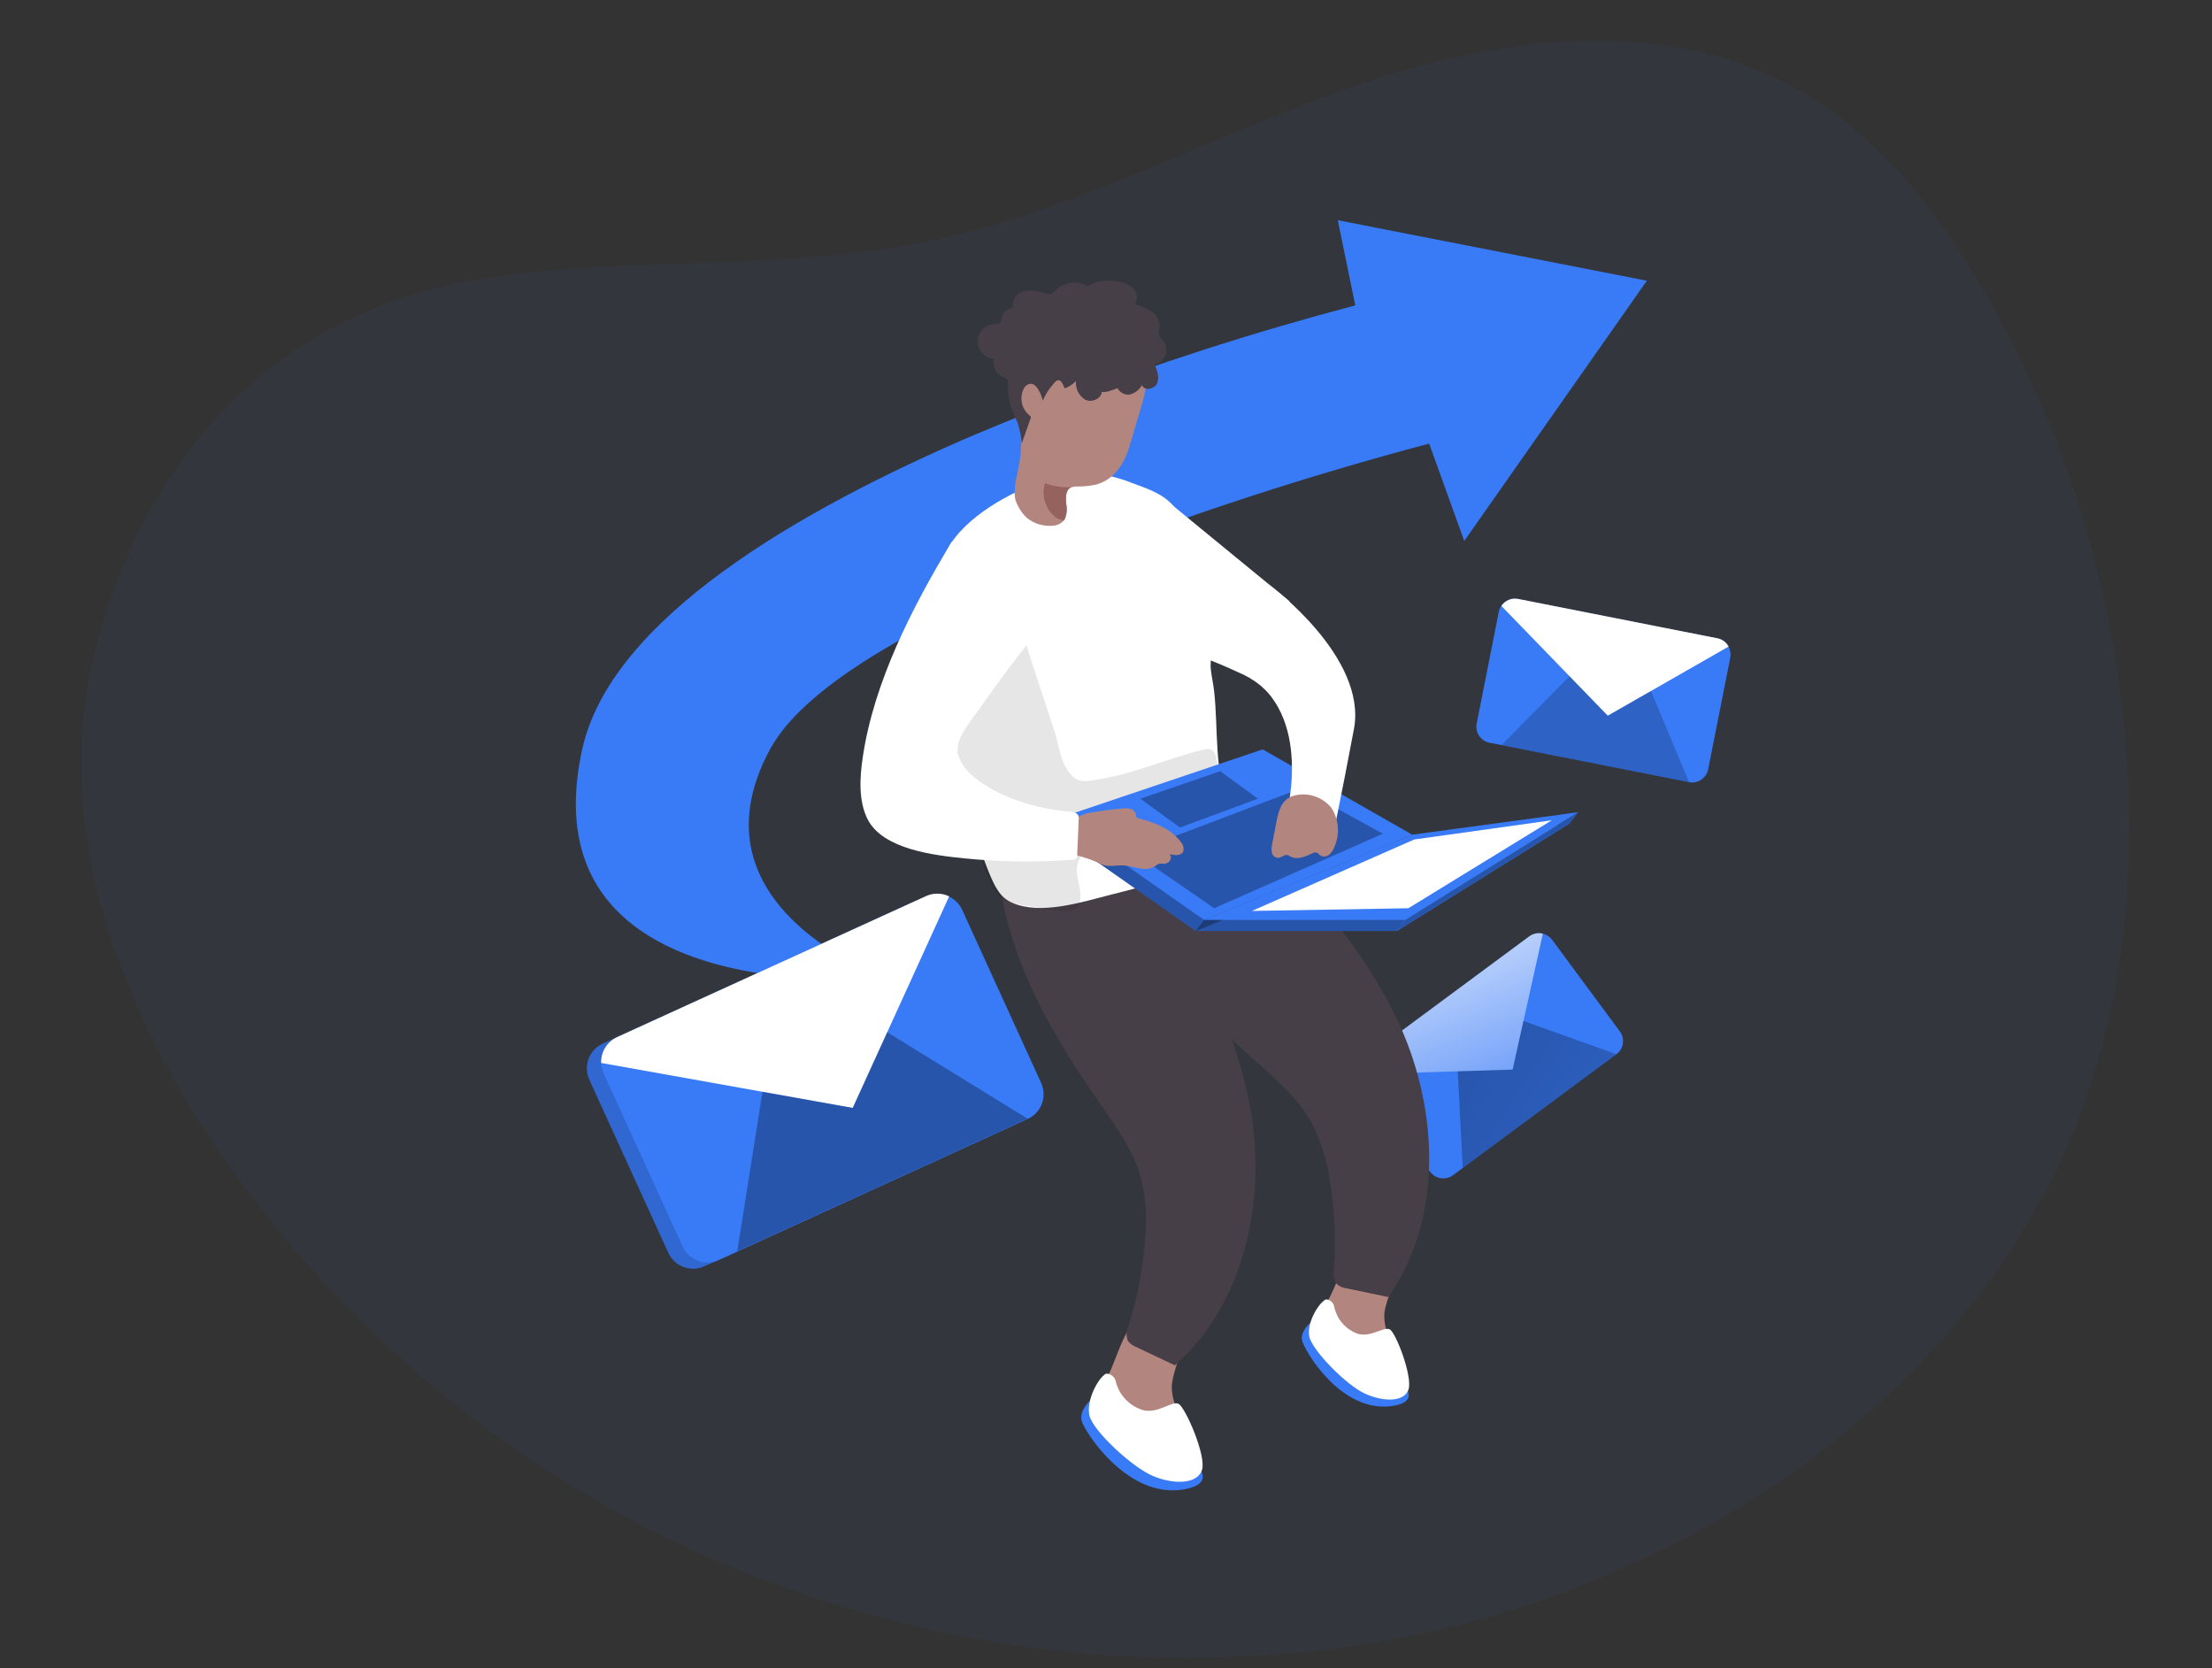 <svg width="179" height="135" viewBox="0 0 179 135" fill="none" xmlns="http://www.w3.org/2000/svg">
<rect x="0" y="0" width="179" height="135" fill="#333333" stroke="none"/>
<path opacity="0.05" d="M39.663 22.449C51.282 20.762 63.245 21.924 74.765 19.609C86.814 17.186 97.787 11.089 109.401 7.039C121.016 2.99 134.429 1.17 145.204 7.104C151.801 10.74 156.655 16.898 160.463 23.413C167.969 36.261 172.038 50.827 172.275 65.705C172.383 73.081 171.527 80.508 169.263 87.531C161.698 111.001 138.801 127.245 114.655 132.254C88.139 137.758 59.307 131.049 37.895 114.478C19.662 100.342 1.632 75.138 7.815 52.18C11.916 36.912 22.244 24.98 39.663 22.449Z" fill="#397AF6"/>
<path d="M130.805 85.302L117.577 95.092C117.296 95.3 116.943 95.388 116.597 95.336C116.251 95.284 115.94 95.097 115.731 94.816L110.245 87.402C110.141 87.264 110.068 87.105 110.029 86.937C109.965 86.684 109.977 86.418 110.065 86.172C110.152 85.926 110.311 85.712 110.52 85.556L123.752 75.766C123.909 75.651 124.088 75.572 124.279 75.534C124.469 75.496 124.666 75.5 124.854 75.547C125.151 75.622 125.414 75.797 125.599 76.041L131.085 83.46C131.188 83.6 131.262 83.758 131.303 83.926C131.345 84.094 131.353 84.268 131.327 84.439C131.301 84.61 131.241 84.774 131.152 84.922C131.063 85.07 130.945 85.2 130.805 85.302Z" fill="#397AF6"/>
<path d="M124.854 75.547L122.406 86.546L110.029 86.937C109.965 86.684 109.977 86.418 110.065 86.172C110.152 85.926 110.311 85.712 110.52 85.556L123.752 75.766C123.909 75.651 124.089 75.572 124.279 75.534C124.469 75.496 124.666 75.5 124.854 75.547Z" fill="url(#paint0_linear_598_3840)"/>
<path d="M117.965 86.688L118.369 94.502L130.805 85.302L123.279 82.612L122.406 86.546L117.965 86.688Z" fill="url(#paint1_linear_598_3840)"/>
<path d="M133.267 22.716L118.49 43.772L115.65 35.892C105.842 38.498 96.186 41.645 86.728 45.321C75.823 49.663 65.323 55.059 62.307 60.636C55.392 73.447 71.636 79.11 71.636 79.11C68.546 79.357 65.438 79.282 62.363 78.886C54.26 77.823 44.199 73.898 47.112 60.636C49.414 50.158 64.403 41.345 79.128 35.066H79.15C81.301 34.154 83.453 33.298 85.544 32.484L85.605 32.459C93.482 29.446 101.517 26.861 109.672 24.713L108.257 17.819L133.267 22.716Z" fill="#397AF6"/>
<path d="M62.307 60.636C55.392 73.447 71.636 79.11 71.636 79.11C68.546 79.357 65.438 79.282 62.363 78.886C61.145 77.469 60.007 75.985 58.955 74.441C49.63 60.877 69.631 50.188 69.631 50.188C71.296 44.107 79.128 39.077 79.128 39.077V35.066H79.15L85.544 32.484L85.605 32.459L87.012 44.215L86.728 45.312C75.823 49.663 65.323 55.059 62.307 60.636Z" fill="url(#paint2_linear_598_3840)"/>
<path d="M107.654 104.873C107.26 105.543 107.017 106.29 106.94 107.063C106.953 107.837 107.204 108.589 107.658 109.215C108.592 110.6 110.024 111.573 111.656 111.93C111.87 111.996 112.099 111.985 112.306 111.9C112.447 111.813 112.557 111.684 112.62 111.53C113.012 110.734 112.852 109.787 112.594 108.948C112.336 108.109 111.983 107.257 112.022 106.366C112.086 104.701 114.466 101.486 111.695 100.703C109.384 100.032 108.39 103.388 107.654 104.873Z" fill="#B2857F"/>
<path d="M106.027 107.046C106.027 107.046 105.21 107.717 105.365 108.458C105.52 109.198 108.459 114.357 112.646 113.768C116.833 113.178 109.956 109.034 109.956 109.034L106.027 107.046Z" fill="#397AF6"/>
<path d="M107.293 105.14C107.464 105.146 107.628 105.214 107.753 105.331C107.879 105.448 107.958 105.606 107.977 105.777C108.086 106.268 108.319 106.724 108.653 107.1C108.987 107.477 109.412 107.762 109.887 107.928C110.98 108.225 111.979 107.313 112.469 107.571C112.96 107.829 114.337 111.423 113.975 112.447C113.614 113.471 111.918 113.445 110.412 112.744C108.906 112.042 106.161 109.241 105.95 108.135C105.739 107.029 106.694 105.437 107.293 105.14Z" fill="white"/>
<path d="M89.899 110.824C89.493 111.588 89.258 112.431 89.21 113.294C89.27 114.146 89.585 114.961 90.114 115.631C91.219 117.129 92.859 118.143 94.693 118.463C94.933 118.526 95.187 118.503 95.412 118.398C95.563 118.29 95.68 118.141 95.747 117.968C96.143 117.064 95.915 116.018 95.592 115.089C95.269 114.159 94.839 113.243 94.822 112.262C94.822 110.411 97.305 106.715 94.189 105.979C91.586 105.364 90.639 109.142 89.899 110.824Z" fill="#B2857F"/>
<path d="M88.191 113.35C88.191 113.35 87.33 114.138 87.524 114.951C87.717 115.764 91.237 121.363 95.868 120.502C100.498 119.642 92.657 115.403 92.657 115.403L88.191 113.35Z" fill="#397AF6"/>
<path d="M89.503 111.147C89.696 111.145 89.882 111.213 90.029 111.338C90.175 111.463 90.271 111.637 90.299 111.827C90.443 112.367 90.723 112.86 91.113 113.26C91.502 113.661 91.988 113.954 92.524 114.112C93.755 114.387 94.826 113.333 95.368 113.591C95.911 113.85 97.632 117.787 97.27 118.936C96.909 120.085 95.028 120.145 93.32 119.439C91.612 118.734 88.423 115.747 88.156 114.529C87.889 113.312 88.853 111.509 89.503 111.147Z" fill="white"/>
<path d="M99.181 65.946C99.298 65.967 99.413 65.997 99.525 66.037C102.245 67.069 105.52 71.674 107.37 73.86C109.775 76.628 111.778 79.723 113.317 83.052C116.441 90.027 116.73 98.694 112.34 104.951L108.967 104.245C108.672 104.212 108.394 104.091 108.17 103.896C108.055 103.727 107.976 103.537 107.937 103.337C107.897 103.136 107.899 102.93 107.942 102.73C108.121 100.32 108.009 97.897 107.611 95.514C107.388 93.88 106.888 92.296 106.131 90.832C105.072 88.925 103.402 87.449 101.776 86.004C96.612 81.429 91.982 76.7 89.421 70.232C91.732 69.096 96.689 65.507 99.181 65.946Z" fill="#473F47"/>
<path d="M91.367 69.458C91.478 69.502 91.583 69.56 91.681 69.63C94.086 71.265 96.199 76.515 97.49 79.062C99.181 82.318 100.406 85.794 101.13 89.39C102.538 96.899 100.803 105.394 95.076 110.476L91.956 109C91.678 108.899 91.437 108.718 91.263 108.479C91.191 108.287 91.158 108.083 91.167 107.878C91.176 107.673 91.226 107.472 91.315 107.287C92.051 104.985 92.507 102.603 92.675 100.191C92.84 98.551 92.722 96.895 92.326 95.294C91.745 93.198 90.463 91.374 89.219 89.584C85.282 83.938 81.865 78.254 80.884 71.368C83.393 70.8 89.051 68.468 91.367 69.458Z" fill="#473F47"/>
<path d="M105.382 53.067C105.384 53.085 105.384 53.104 105.382 53.123C105.421 53.841 105.657 54.474 105.472 55.205C105.275 56.019 104.517 56.755 103.691 56.634C103.002 56.535 102.533 55.916 102.004 55.464C101.45 55.02 100.836 54.658 100.179 54.388C99.319 53.988 98.432 53.613 97.546 53.269C96.978 53.045 95.894 52.907 95.653 52.327C95.412 51.746 95.489 50.829 95.42 50.214L94.349 40.45L104.319 48.626C104.728 49.52 105.047 50.453 105.27 51.41C105.365 51.957 105.403 52.512 105.382 53.067Z" fill="white"/>
<path d="M97.981 54.142C98.041 54.719 98.174 55.291 98.243 55.864C98.604 59.044 98.213 62.413 99.504 65.43C99.796 66.101 100.175 66.815 100.003 67.53C99.793 68.135 99.369 68.643 98.811 68.958C96.177 70.8 92.98 71.622 89.865 72.401C87.519 72.995 84.219 74.075 81.878 73.034C80.879 72.603 80.449 71.605 80.04 70.624C78.749 67.5 78.07 64.057 77.459 60.726C77.381 60.296 77.299 59.866 77.226 59.414C76.718 56.41 76.321 53.381 76.034 50.325C75.836 48.105 75.746 45.695 77.011 43.871C78.689 41.435 82.244 39.567 85.011 38.707C85.905 38.419 86.838 38.264 87.778 38.246C89.117 38.309 90.435 38.6 91.676 39.107C93.152 39.645 94.465 40.092 95.304 41.401C96.234 42.92 96.947 44.563 97.421 46.28C97.868 47.889 98.089 49.551 98.079 51.221C98.079 52.038 97.968 52.864 97.972 53.678C97.958 53.832 97.961 53.988 97.981 54.142Z" fill="white"/>
<path opacity="0.1" d="M86.964 73.593C86.069 73.967 83.849 73.352 83.13 73.305C82.7 73.279 82.269 73.107 81.839 73.055C79.688 72.758 78.771 66.863 78.397 65.309C77.39 61.157 76.073 56.888 75.548 52.671C75.35 51.04 75.208 49.374 75.574 47.778C75.939 46.181 76.865 44.641 78.349 43.905C80.931 42.64 82.674 51.07 83.238 52.791C83.943 54.943 84.653 57.094 85.355 59.246C85.665 60.21 85.764 61.281 86.293 62.164C87.098 63.502 87.778 63.248 89.124 63.024C91.952 62.534 94.594 61.333 97.378 60.662C97.493 60.619 97.615 60.6 97.737 60.606C97.859 60.612 97.978 60.642 98.088 60.696C98.238 60.82 98.34 60.992 98.376 61.182C98.54 61.726 98.63 62.289 98.643 62.856C98.659 63.019 98.636 63.183 98.574 63.334C98.477 63.489 98.342 63.616 98.183 63.704C96.301 64.949 94.234 65.889 92.059 66.488C90.338 66.97 88.707 67.779 87.545 69.216C86.499 70.507 87.859 71.867 87.291 73.266C87.262 73.34 87.217 73.407 87.161 73.463C87.105 73.519 87.038 73.563 86.964 73.593Z" fill="#020202"/>
<path d="M85.002 67.091L101.501 61.527L113.601 68.429L96.763 75.332L85.002 67.091Z" fill="#397AF6"/>
<path d="M85.002 67.091L101.501 61.527L113.601 68.429L96.763 75.332L85.002 67.091Z" fill="url(#paint3_linear_598_3840)" fill-opacity="0.3"/>
<path d="M85.682 66.2L102.18 60.636L114.281 67.538L97.442 74.441L85.682 66.2Z" fill="#397AF6"/>
<path d="M98.252 73.49L111.901 67.461L105.24 63.803L91.668 68.941L98.252 73.49Z" fill="url(#paint4_linear_598_3840)" fill-opacity="0.3"/>
<path d="M97.442 74.441H113.713L127.72 65.718L114.281 67.538L97.442 74.441Z" fill="#397AF6"/>
<path d="M91.891 34.46C91.724 35.066 91.543 35.673 91.349 36.276C90.919 37.653 90.058 38.909 88.561 39.24C88.23 39.304 87.895 39.344 87.558 39.361C87.493 39.361 87.42 39.361 87.334 39.361C87.33 39.363 87.325 39.364 87.319 39.364C87.314 39.364 87.309 39.363 87.304 39.361H87.266C87.097 39.353 86.929 39.37 86.766 39.413C86.721 39.415 86.677 39.428 86.637 39.451C86.207 39.649 86.241 40.346 86.271 40.742C86.377 41.188 86.326 41.656 86.125 42.068C86.125 42.068 86.125 42.093 86.099 42.111C85.98 42.241 85.836 42.346 85.676 42.42C85.515 42.494 85.342 42.535 85.165 42.541C84.424 42.601 83.687 42.376 83.104 41.913C82.771 41.603 82.503 41.23 82.317 40.815C82.258 40.698 82.21 40.575 82.171 40.45C82.122 40.237 82.103 40.018 82.115 39.8C82.122 39.465 82.154 39.132 82.209 38.801C82.368 38.15 82.493 37.491 82.584 36.826C82.589 36.49 82.612 36.154 82.652 35.819C82.707 35.606 82.748 35.389 82.773 35.17C82.773 34.537 82.45 33.926 82.446 33.285C82.44 32.651 82.499 32.018 82.622 31.396C82.852 30.162 83.389 29.006 84.184 28.035C85.66 26.314 88.277 25.453 90.334 26.434C91.362 26.924 92.159 27.795 92.558 28.861C93.247 30.673 92.386 32.691 91.891 34.46Z" fill="#B2857F"/>
<path d="M89.749 65.525C90.11 65.481 90.476 65.443 90.837 65.413C91.053 65.382 91.272 65.395 91.483 65.451C91.586 65.478 91.68 65.532 91.756 65.608C91.832 65.684 91.886 65.778 91.913 65.882C91.911 65.96 91.927 66.038 91.96 66.11C92.015 66.174 92.092 66.215 92.175 66.226C93.466 66.562 94.8 67.087 95.571 68.149C95.662 68.25 95.727 68.373 95.757 68.505C95.787 68.638 95.782 68.776 95.743 68.907C95.566 69.268 95.05 69.217 94.663 69.109C94.718 69.189 94.748 69.283 94.748 69.38C94.748 69.477 94.718 69.572 94.663 69.651C94.605 69.729 94.529 69.792 94.441 69.834C94.353 69.876 94.256 69.896 94.159 69.892C94.031 69.869 93.9 69.869 93.772 69.892C93.684 69.933 93.603 69.987 93.531 70.052C93.35 70.171 93.146 70.253 92.932 70.291C92.718 70.33 92.499 70.324 92.287 70.275C91.857 70.211 91.427 70.064 90.996 70.03C90.329 69.978 89.731 70.198 89.112 69.927C88.428 69.588 87.706 69.337 86.96 69.178C86.723 69.14 86.504 69.027 86.336 68.855C86.264 68.709 86.226 68.549 86.226 68.386C86.226 68.223 86.264 68.063 86.336 67.917C86.447 67.389 86.648 66.884 86.93 66.424C87.296 65.907 87.907 65.817 88.505 65.714C88.944 65.641 89.335 65.585 89.749 65.525Z" fill="#B2857F"/>
<path d="M77.002 43.866C73.84 49.103 70.715 55.171 69.816 61.273C69.579 62.878 69.45 64.771 70.203 66.278C71.434 68.73 75.621 69.208 78.031 69.453C80.916 69.746 83.822 69.785 86.715 69.57C86.778 69.582 86.843 69.578 86.905 69.558C86.966 69.539 87.022 69.505 87.067 69.459C87.112 69.413 87.145 69.357 87.163 69.295C87.181 69.233 87.184 69.168 87.171 69.105L87.291 66.321C87.311 66.191 87.293 66.058 87.24 65.938C87.164 65.85 87.069 65.781 86.962 65.737C86.855 65.693 86.74 65.675 86.624 65.684C84.939 65.549 83.283 65.164 81.71 64.543C80.217 63.95 77.299 62.392 77.51 60.429C77.626 59.328 78.835 57.985 79.434 57.116C80.871 55.029 82.42 53.006 84.004 51.027C84.004 51.027 84.159 39.765 77.002 43.866Z" fill="white"/>
<path d="M91.397 31.929C91.611 31.88 91.812 31.785 91.987 31.653C92.162 31.52 92.307 31.352 92.412 31.159C92.588 31.654 93.423 31.503 93.634 31.017C93.845 30.531 93.634 29.98 93.445 29.494C93.642 29.447 93.825 29.352 93.977 29.217C94.129 29.082 94.245 28.911 94.314 28.72C94.383 28.529 94.403 28.324 94.374 28.123C94.344 27.923 94.264 27.732 94.142 27.57C94 27.411 93.802 27.273 93.763 27.058C93.754 26.894 93.779 26.73 93.836 26.576C93.863 26.323 93.823 26.068 93.719 25.836C93.616 25.604 93.453 25.404 93.247 25.255C92.824 24.963 92.352 24.75 91.853 24.627C91.987 24.409 92.036 24.15 91.993 23.898C91.949 23.646 91.815 23.418 91.616 23.258C91.208 22.947 90.713 22.769 90.2 22.75C89.456 22.669 88.634 22.703 88.049 23.181C87.649 22.933 87.178 22.825 86.71 22.875C86.243 22.925 85.805 23.129 85.467 23.456C85.347 23.623 85.178 23.749 84.985 23.818C84.846 23.828 84.707 23.804 84.58 23.749C84.038 23.517 83.437 23.455 82.859 23.572C82.57 23.641 82.317 23.816 82.151 24.062C81.984 24.308 81.916 24.608 81.96 24.902C81.746 24.928 81.545 25.018 81.384 25.161C81.224 25.304 81.111 25.493 81.06 25.702C81.05 25.834 81.009 25.961 80.94 26.073C80.815 26.219 80.595 26.21 80.41 26.227C80.057 26.258 79.729 26.421 79.491 26.683C79.253 26.945 79.122 27.288 79.125 27.642C79.129 27.997 79.265 28.337 79.508 28.594C79.751 28.852 80.083 29.009 80.436 29.033C80.395 29.206 80.391 29.385 80.423 29.56C80.455 29.735 80.522 29.901 80.621 30.049C80.849 30.414 81.155 30.44 81.456 30.668C81.632 30.806 81.564 30.819 81.555 31.099C81.546 31.356 81.559 31.614 81.594 31.869C81.653 32.361 81.775 32.842 81.96 33.302C82.089 33.633 82.252 33.952 82.368 34.287C82.528 34.801 82.635 35.331 82.687 35.867L83.414 33.81C83.422 33.782 83.422 33.752 83.414 33.724C83.399 33.685 83.372 33.654 83.337 33.633C83.019 33.386 82.796 33.038 82.704 32.647C82.612 32.255 82.656 31.845 82.829 31.482C82.877 31.368 82.954 31.268 83.052 31.193C83.15 31.118 83.266 31.069 83.388 31.051C83.681 31.051 83.905 31.305 84.047 31.559C84.198 31.83 84.312 32.119 84.386 32.42C84.583 31.949 84.855 31.513 85.191 31.129C85.333 30.97 85.505 30.698 85.734 30.78C85.962 30.862 86.069 31.275 86.164 31.426C86.503 31.294 86.812 31.095 87.072 30.84C87.042 31.139 87.098 31.44 87.234 31.708C87.37 31.975 87.579 32.199 87.838 32.351C88.38 32.605 89.167 32.243 89.167 31.641C89.167 31.912 90.342 31.456 90.428 31.404C90.519 31.578 90.66 31.721 90.832 31.815C91.005 31.908 91.201 31.948 91.397 31.929Z" fill="#473F47"/>
<path d="M85.721 39.383C86.067 39.428 86.417 39.442 86.766 39.426C86.721 39.428 86.677 39.441 86.637 39.464C86.207 39.662 86.241 40.359 86.271 40.755C86.377 41.201 86.326 41.669 86.125 42.081C85.991 42.082 85.858 42.063 85.729 42.025C85.598 41.978 85.476 41.907 85.372 41.814C84.982 41.493 84.696 41.062 84.552 40.578C84.408 40.093 84.412 39.577 84.563 39.094C84.936 39.238 85.324 39.334 85.721 39.383Z" fill="#96625E"/>
<path d="M102.774 47.365C102.774 47.365 110.654 53.178 109.565 58.983C108.554 64.384 107.646 68.679 107.646 68.679L103.958 66.527C103.958 66.527 106.423 58.39 101.277 54.852C96.13 51.315 102.774 47.365 102.774 47.365Z" fill="white"/>
<path d="M103.303 66.445L102.951 68.274C102.889 68.506 102.88 68.749 102.925 68.984C102.949 69.102 103.011 69.208 103.102 69.286C103.194 69.364 103.308 69.409 103.428 69.415C103.686 69.415 103.906 69.131 104.164 69.182C104.256 69.21 104.344 69.252 104.422 69.307C104.973 69.608 105.64 69.307 106.221 69.036C106.314 68.984 106.421 68.964 106.527 68.98C106.651 69.014 106.729 69.139 106.836 69.217C106.944 69.281 107.069 69.312 107.194 69.304C107.319 69.296 107.439 69.251 107.538 69.174C107.733 69.012 107.881 68.801 107.968 68.563C108.2 68.054 108.3 67.495 108.26 66.937C108.221 66.379 108.042 65.84 107.74 65.37C107.41 64.961 106.976 64.649 106.484 64.466C105.992 64.283 105.46 64.235 104.943 64.328C103.824 64.505 103.506 65.382 103.303 66.445Z" fill="#B2857F"/>
<path d="M96.763 75.332H113.033L127.04 66.609L113.601 68.429L96.763 75.332Z" fill="#397AF6"/>
<path d="M97.443 74.441L96.763 75.332H113.033L113.713 74.441H97.443Z" fill="url(#paint5_linear_598_3840)" fill-opacity="0.3"/>
<path d="M127.72 65.718L127.04 66.609L113.033 75.332L113.713 74.441L127.72 65.718Z" fill="#397AF6"/>
<path d="M127.72 65.718L127.04 66.609L113.033 75.332L113.713 74.441L127.72 65.718Z" fill="url(#paint6_linear_598_3840)" fill-opacity="0.3"/>
<path d="M114.445 67.926L125.573 66.372L113.967 73.49L101.303 73.709L114.445 67.926Z" fill="white"/>
<path d="M95.485 66.962L101.785 64.625L98.746 62.404L92.283 64.625L95.485 66.962Z" fill="url(#paint7_linear_598_3840)" fill-opacity="0.3"/>
<path d="M82.003 91.047L57.005 102.459C56.473 102.701 55.867 102.723 55.319 102.519C54.772 102.315 54.327 101.902 54.083 101.37L47.689 87.359C47.566 87.099 47.501 86.816 47.495 86.528C47.479 86.092 47.593 85.66 47.822 85.288C48.052 84.916 48.388 84.622 48.786 84.441L73.784 73.029C74.08 72.896 74.402 72.829 74.727 72.834C75.052 72.838 75.371 72.914 75.664 73.055C76.124 73.277 76.493 73.653 76.705 74.118L83.091 88.133C83.211 88.396 83.278 88.68 83.288 88.969C83.298 89.257 83.252 89.545 83.15 89.816C83.049 90.086 82.896 90.334 82.699 90.545C82.502 90.757 82.266 90.927 82.003 91.047Z" fill="#397AF6"/>
<path d="M82.003 91.047L57.005 102.459C56.473 102.701 55.867 102.723 55.319 102.519C54.772 102.315 54.327 101.902 54.083 101.37L47.689 87.359C47.566 87.099 47.501 86.816 47.495 86.528C47.479 86.092 47.593 85.66 47.822 85.288C48.052 84.916 48.388 84.622 48.786 84.441L73.784 73.029C74.08 72.896 74.402 72.829 74.727 72.834C75.052 72.838 75.371 72.914 75.664 73.055C76.124 73.277 76.493 73.653 76.705 74.118L83.091 88.133C83.211 88.396 83.278 88.68 83.288 88.969C83.298 89.257 83.252 89.545 83.15 89.816C83.049 90.086 82.896 90.334 82.699 90.545C82.502 90.757 82.266 90.927 82.003 91.047Z" fill="url(#paint8_linear_598_3840)" fill-opacity="0.3"/>
<path d="M83.16 90.543L58.163 101.955C57.631 102.198 57.025 102.219 56.477 102.015C55.929 101.811 55.485 101.398 55.241 100.867L48.846 86.86C48.725 86.599 48.658 86.317 48.648 86.029C48.633 85.592 48.747 85.16 48.977 84.788C49.206 84.415 49.541 84.12 49.939 83.938L74.937 72.53C75.468 72.289 76.074 72.267 76.621 72.47C77.168 72.673 77.613 73.085 77.859 73.615L84.253 87.63C84.373 87.893 84.439 88.177 84.449 88.466C84.459 88.755 84.412 89.043 84.311 89.313C84.209 89.584 84.055 89.832 83.858 90.043C83.66 90.254 83.423 90.424 83.16 90.543Z" fill="#397AF6"/>
<path d="M76.809 72.53L69.003 89.648L48.648 86.008C48.633 85.571 48.747 85.138 48.977 84.766C49.206 84.394 49.541 84.098 49.939 83.916L74.937 72.509C75.231 72.374 75.552 72.306 75.875 72.31C76.199 72.314 76.517 72.389 76.809 72.53Z" fill="url(#paint9_linear_598_3840)"/>
<path d="M61.704 88.34L59.66 101.245L83.16 90.522L71.795 83.525L69.003 89.648L61.704 88.34Z" fill="url(#paint10_linear_598_3840)" fill-opacity="0.3"/>
<path d="M136.679 63.287L120.534 60.098C120.364 60.065 120.202 59.998 120.058 59.902C119.914 59.806 119.79 59.683 119.694 59.539C119.597 59.395 119.53 59.233 119.497 59.064C119.463 58.894 119.463 58.719 119.497 58.549L121.282 49.512C121.314 49.343 121.38 49.182 121.476 49.039C121.62 48.82 121.826 48.649 122.067 48.548C122.309 48.447 122.575 48.42 122.832 48.471L138.977 51.66C139.168 51.696 139.349 51.774 139.505 51.89C139.662 52.005 139.79 52.155 139.881 52.327C140.026 52.596 140.075 52.908 140.019 53.209L138.229 62.245C138.196 62.416 138.129 62.578 138.033 62.722C137.938 62.867 137.814 62.991 137.67 63.088C137.526 63.185 137.365 63.252 137.195 63.286C137.025 63.321 136.849 63.321 136.679 63.287Z" fill="#397AF6"/>
<path d="M139.881 52.318L130.104 57.912L121.497 49.03C121.641 48.812 121.847 48.641 122.089 48.54C122.33 48.438 122.596 48.411 122.853 48.462L138.999 51.651C139.186 51.69 139.362 51.77 139.515 51.885C139.667 52.001 139.792 52.148 139.881 52.318Z" fill="url(#paint11_linear_598_3840)"/>
<path d="M127.01 54.723L121.506 60.287L136.679 63.287L133.598 55.911L130.104 57.912L127.01 54.723Z" fill="url(#paint12_linear_598_3840)"/>
<defs>
<linearGradient id="paint0_linear_598_3840" x1="112.242" y1="68.814" x2="123.607" y2="95.957" gradientUnits="userSpaceOnUse">
<stop offset="0.01" stop-color="white"/>
<stop offset="1" stop-color="white" stop-opacity="0"/>
</linearGradient>
<linearGradient id="paint1_linear_598_3840" x1="103.987" y1="76.906" x2="157.726" y2="110.76" gradientUnits="userSpaceOnUse">
<stop offset="0.01"/>
<stop offset="0.08" stop-opacity="0.69"/>
<stop offset="0.21" stop-opacity="0.32"/>
<stop offset="1" stop-opacity="0"/>
</linearGradient>
<linearGradient id="paint2_linear_598_3840" x1="8811.05" y1="10223.6" x2="-1971.54" y2="5414.22" gradientUnits="userSpaceOnUse">
<stop offset="0.01"/>
<stop offset="0.08" stop-opacity="0.69"/>
<stop offset="0.21" stop-opacity="0.32"/>
<stop offset="1" stop-opacity="0"/>
</linearGradient>
<linearGradient id="paint3_linear_598_3840" x1="6345.07" y1="1885.96" x2="6177.37" y2="3680.46" gradientUnits="userSpaceOnUse">
<stop offset="0.01"/>
<stop offset="0.08" stop-opacity="0.69"/>
<stop offset="0.21" stop-opacity="0.32"/>
<stop offset="1" stop-opacity="0"/>
</linearGradient>
<linearGradient id="paint4_linear_598_3840" x1="4198.1" y1="1381.85" x2="4955.78" y2="2657.63" gradientUnits="userSpaceOnUse">
<stop offset="0.01"/>
<stop offset="0.08" stop-opacity="0.69"/>
<stop offset="0.21" stop-opacity="0.32"/>
<stop offset="1" stop-opacity="0"/>
</linearGradient>
<linearGradient id="paint5_linear_598_3840" x1="3478.87" y1="238.59" x2="3507.29" y2="-87.234" gradientUnits="userSpaceOnUse">
<stop offset="0.01"/>
<stop offset="0.08" stop-opacity="0.69"/>
<stop offset="0.21" stop-opacity="0.32"/>
<stop offset="1" stop-opacity="0"/>
</linearGradient>
<linearGradient id="paint6_linear_598_3840" x1="3849.96" y1="1437.74" x2="4297.9" y2="2360.05" gradientUnits="userSpaceOnUse">
<stop offset="0.01"/>
<stop offset="0.08" stop-opacity="0.69"/>
<stop offset="0.21" stop-opacity="0.32"/>
<stop offset="1" stop-opacity="0"/>
</linearGradient>
<linearGradient id="paint7_linear_598_3840" x1="2046.93" y1="682.307" x2="2106.55" y2="861.432" gradientUnits="userSpaceOnUse">
<stop offset="0.01"/>
<stop offset="0.08" stop-opacity="0.69"/>
<stop offset="0.21" stop-opacity="0.32"/>
<stop offset="1" stop-opacity="0"/>
</linearGradient>
<linearGradient id="paint8_linear_598_3840" x1="5979.96" y1="6391.07" x2="2226.25" y2="9394.76" gradientUnits="userSpaceOnUse">
<stop offset="0.01"/>
<stop offset="0.08" stop-opacity="0.69"/>
<stop offset="0.21" stop-opacity="0.32"/>
<stop offset="1" stop-opacity="0"/>
</linearGradient>
<linearGradient id="paint9_linear_598_3840" x1="10711.5" y1="1451.09" x2="11036.5" y2="3405.85" gradientUnits="userSpaceOnUse">
<stop offset="0.01" stop-color="white"/>
<stop offset="1" stop-color="white" stop-opacity="0"/>
</linearGradient>
<linearGradient id="paint10_linear_598_3840" x1="8094.64" y1="2191.25" x2="11059.5" y2="5947.27" gradientUnits="userSpaceOnUse">
<stop offset="0.01"/>
<stop offset="0.08" stop-opacity="0.69"/>
<stop offset="0.21" stop-opacity="0.32"/>
<stop offset="1" stop-opacity="0"/>
</linearGradient>
<linearGradient id="paint11_linear_598_3840" x1="-9695.59" y1="-1773.59" x2="-9986.08" y2="-1193.61" gradientUnits="userSpaceOnUse">
<stop offset="0.01" stop-color="white"/>
<stop offset="1" stop-color="white" stop-opacity="0"/>
</linearGradient>
<linearGradient id="paint12_linear_598_3840" x1="-8412.34" y1="-1318.96" x2="-8520.08" y2="150.299" gradientUnits="userSpaceOnUse">
<stop offset="0.01"/>
<stop offset="0.08" stop-opacity="0.69"/>
<stop offset="0.21" stop-opacity="0.32"/>
<stop offset="1" stop-opacity="0"/>
</linearGradient>
</defs>
</svg>
